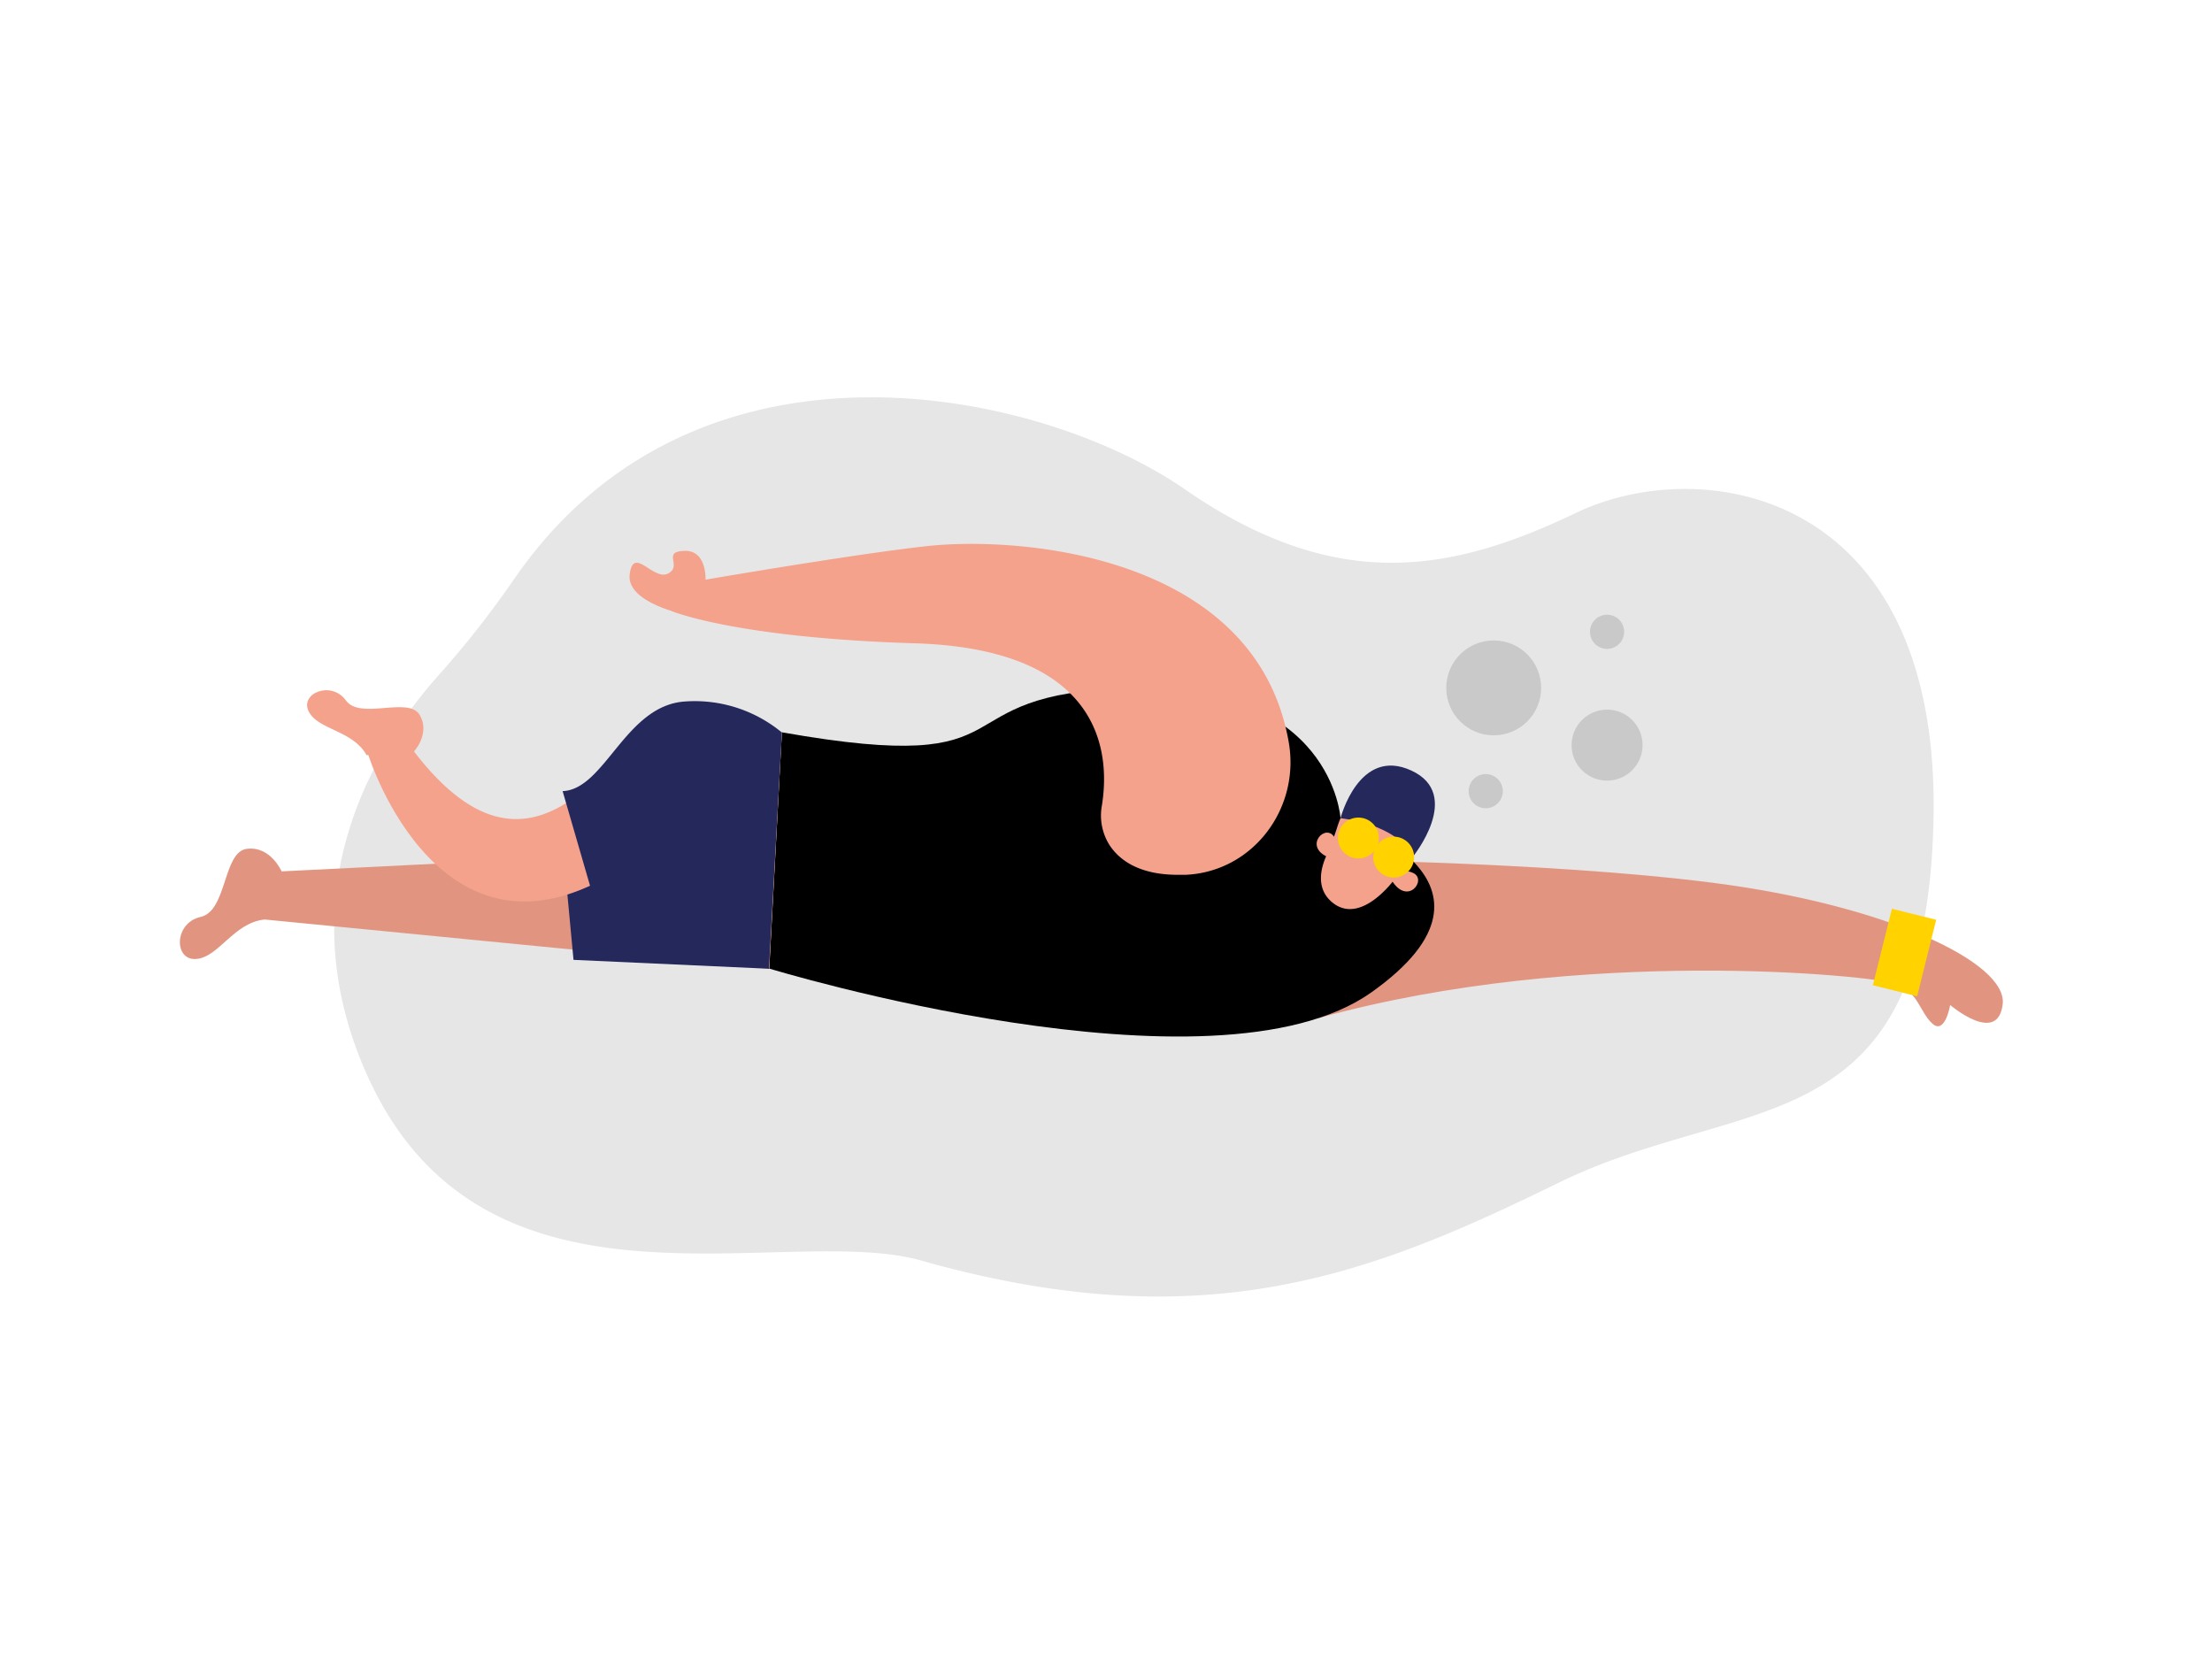 <svg id="Layer_1" data-name="Layer 1" xmlns="http://www.w3.org/2000/svg" viewBox="0 0 400 300" width="406" height="306" class="illustration styles_illustrationTablet__1DWOa"><title>#45 swimming</title><path d="M92.89,104.09A174.65,174.65,0,0,1,79.3,121.38c-11,12.32-28,38.68-12.9,72.31,21.12,47.09,75.27,26.47,100.25,33.53,51.49,14.56,81.67,2.31,115.21-14.09s66.54-6.26,67.78-65.75S307.82,81.07,285,92s-43.5,14.57-70.82-4.31C188.49,69.89,126,55.82,92.89,104.09Z" fill="#e6e6e6"></path><path d="M131.84,149.14,97.92,154.5l-47,2.33s-2-4.64-6.31-4.07S41.09,164,36.27,165.07s-4.87,7.91-.79,7.6,6.78-6.57,12.37-7.14l91.24,8.91Z" fill="#f4a28c"></path><path d="M131.84,149.14,97.92,154.5l-47,2.33s-2-4.64-6.31-4.07S41.09,164,36.27,165.07s-4.87,7.91-.79,7.6,6.78-6.57,12.37-7.14l91.24,8.91Z" opacity="0.08"></path><path d="M232.44,154.61s46,.27,77.34,4.29,53.24,14.41,52.37,21.93-9.5.16-9.5.16-.91,5.43-3.2,3.38-2.59-5.81-6.62-7.23-56.73-6.94-104.22,6.17Z" fill="#f4a28c"></path><path d="M232.44,154.61s46,.27,77.34,4.29,53.24,14.41,52.37,21.93-9.5.16-9.5.16-.91,5.43-3.2,3.38-2.59-5.81-6.62-7.23-56.73-6.94-104.22,6.17Z" opacity="0.08"></path><path d="M242.41,147.22s-1.49-24.48-37.81-23.54-16.4,16.27-63.21,8l-2.3,42.72S219.51,198.92,248,178.7,242.41,147.22,242.41,147.22Z" fill="hsl(250, 69%, 61%)"></path><path d="M241.86,148.69a48.63,48.63,0,0,1-2,5.29c-1.07,2.36-2,6.17,1.3,8.65,5.13,3.82,11-4.36,11-4.36s7.67-6.61,2.13-10.77C249.34,143.76,244.52,140.47,241.86,148.69Z" fill="#f4a28c"></path><path d="M251.67,158.46s1.66-2.56,4-1.28S254.52,163.07,251.67,158.46Z" fill="#f4a28c"></path><path d="M240.71,154.47s2.11-2.19.34-4.15S235.57,152.74,240.71,154.47Z" fill="#f4a28c"></path><path d="M214.41,157.48s-21.73,8.55-33.73-6.66-40.5,3.43-40.5,3.43l1.21-22.53s26.93,5.83,35.9-.79c0,0,8-5.57,17.16-6.47S214.41,157.48,214.41,157.48Z" opacity="0.08"></path><path d="M242.41,147.22s10.22.93,13.05,7c0,0,9.21-11.28-.26-15.63S242.41,147.22,242.41,147.22Z" fill="#24285b"></path><path d="M200.71,152.19a10,10,0,0,1-1.46-7.22c1.12-7,2.36-28.33-34-29.39-32.33-1-43.73-5.8-43.73-5.8l2-5S153.16,99.6,167.75,98c17.18-1.84,59.42,1.72,65.3,35.5,2.08,12-6.51,23.4-18.64,23.95l-1.17,0C206.11,157.51,202.52,154.86,200.71,152.19Z" fill="#f4a28c"></path><rect x="340.26" y="164.39" width="8.25" height="14.25" transform="translate(51.65 -78.13) rotate(13.98)" fill="#ffd200"></rect><path d="M124,110.42s-10.82-2.12-10.13-7.34,4.26,1.28,6.94-.11-1.25-4,3-4.1,3.77,5.71,3.77,5.71Z" fill="#f4a28c"></path><polygon points="101.93 153.87 103.71 172.83 139.09 174.44 137.19 153.85 101.93 153.87" fill="#24285b"></polygon><path d="M141.39,131.72s-11.78-7.45-21-3.22-23.64,36.9-46.66,5.13l-7.14,2.1s13.38,43,47.29,19.55c5.91-4.07,14.23,1.53,18,7.61l7.23,11.55Z" fill="#f4a28c"></path><path d="M74.73,135.31s3.19-3.33,1.16-6.77-10.73,1-13.36-2.64-8.41-1.26-6.68,2.06,7.95,3.35,10.44,7.85Z" fill="#f4a28c"></path><path d="M141.39,131.72a24.69,24.69,0,0,0-17.5-5.61c-10.82.68-14.49,15.91-22.15,16.21l5,17.25s16.54-2.49,20.37,2.35,11.94,12.52,11.94,12.52Z" fill="#24285b"></path><circle cx="245.64" cy="150.8" r="3.7" fill="#ffd200"></circle><circle cx="252.02" cy="154.25" r="3.7" fill="#ffd200"></circle><circle cx="268.67" cy="142.33" r="3.09" fill="#c9c9c9"></circle><circle cx="290.61" cy="113.51" r="3.09" fill="#c9c9c9"></circle><circle cx="290.61" cy="134" r="6.42" fill="#c9c9c9"></circle><circle cx="270.11" cy="123.65" r="8.58" fill="#c9c9c9"></circle></svg>
